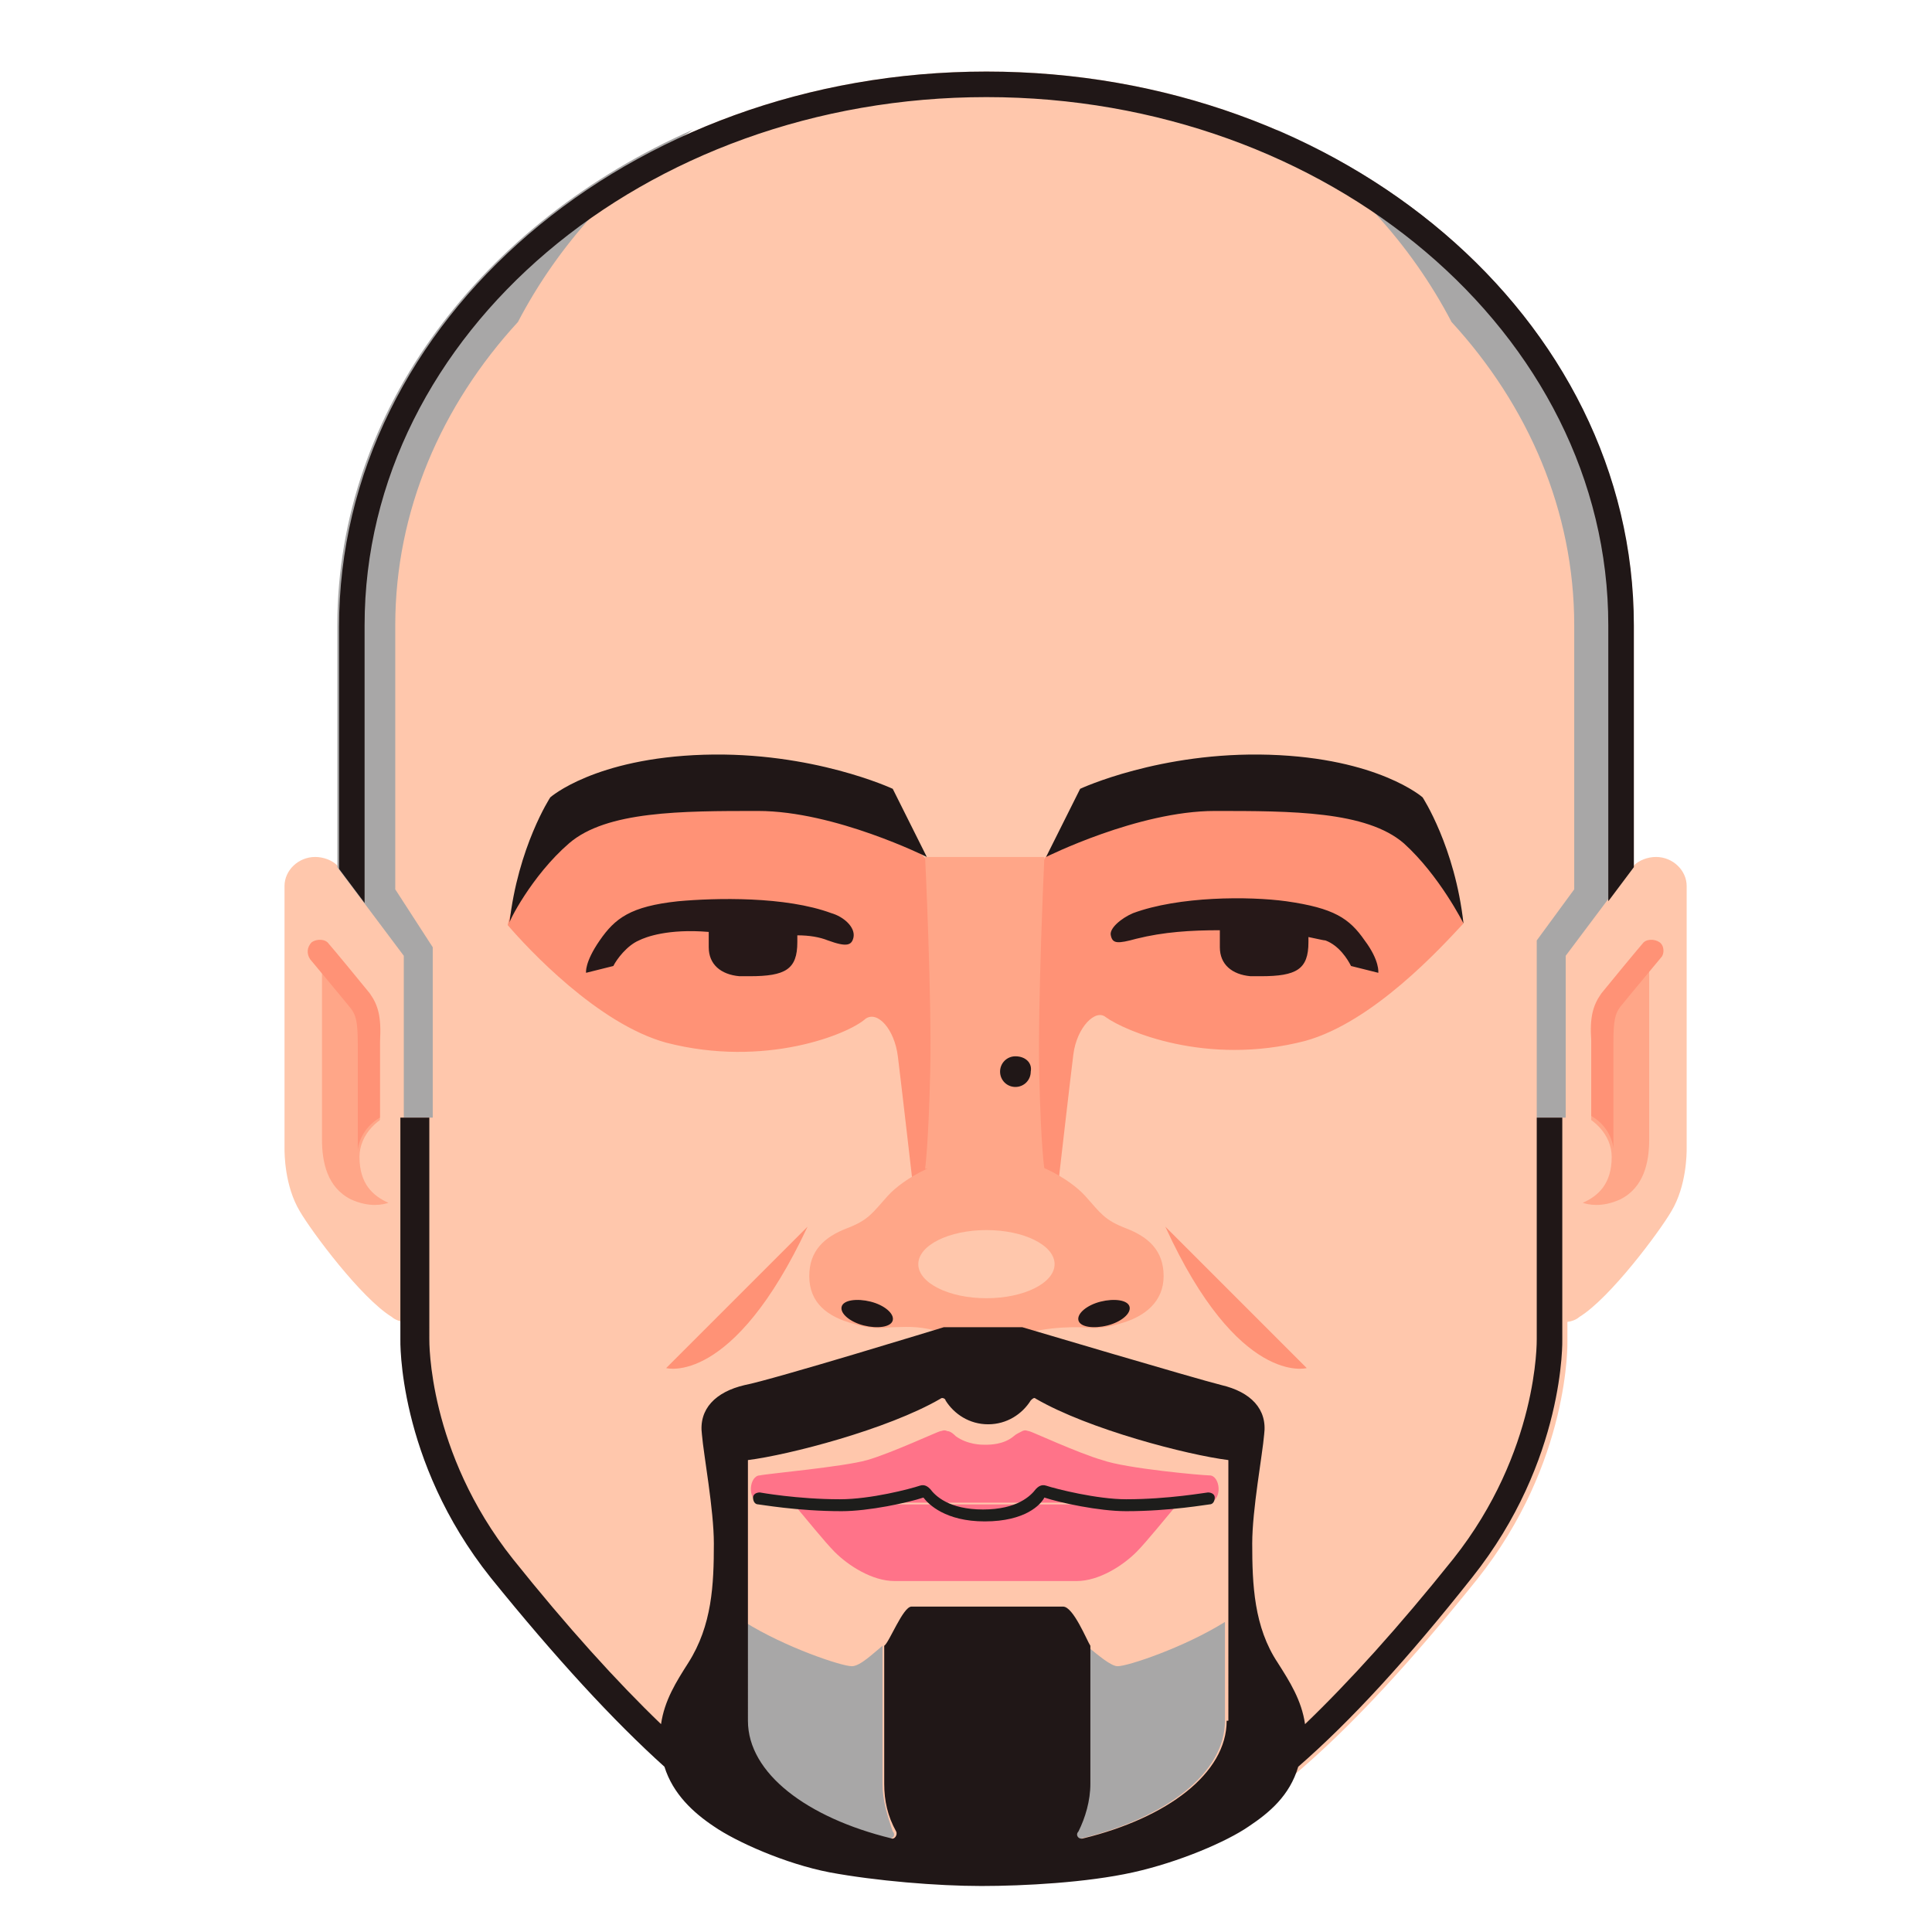 <?xml version="1.0" encoding="utf-8"?>
<!-- Generator: Adobe Illustrator 21.1.0, SVG Export Plug-In . SVG Version: 6.00 Build 0)  -->
<svg version="1.1" id="Capa_1" xmlns="http://www.w3.org/2000/svg" xmlns:xlink="http://www.w3.org/1999/xlink" x="0px" y="0px"
	 viewBox="0 0 113.4 113.4" style="enable-background:new 0 0 113.4 113.4;" xml:space="preserve">
<style type="text/css">
	.st0{fill:#FFC7AC;}
	.st1{fill:#FF9276;}
	.st2{fill:#261818;}
	.st3{fill:#FFA688;}
	.st4{fill:#A8A7A7;}
	.st5{fill:#201717;}
	.st6{fill:#FF7389;}
	.st7{fill:#1D1D1B;}
</style>
<g id="Sergio">
	<path class="st0" d="M57.9,4.2c-21,0-38,14.6-38,32.6v33l3.8,6.8h0.1v2.1c0,0-0.2,7.1,5.3,14c7.7,9.6,13.7,14.8,18.7,16.1
		c2.7,0.7,6.6,0.9,10.1,0.9c3.6,0,7.5-0.3,10.1-0.9c5-1.3,11-6.5,18.7-16.1c5.5-6.9,5.3-14,5.3-14v-2.1h0.1l3.8-6.8v-33
		C95.9,18.7,78.9,4.2,57.9,4.2z"/>
	<g id="Ojos_7_">
		<path class="st1" d="M73.9,46.9c-10.7,0.5-12.6,3.5-12.6,3.5s-1,3.7-1,11s1,8.2,1,8.2h0.8c0,0,0.7-6.1,0.9-7.7
			c0.2-1.6,1.3-2.7,1.9-2.2c1.1,0.8,5.9,2.9,11.7,1.4c4-1.1,8-5.5,9.3-6.9C85.9,54.2,84.6,46.4,73.9,46.9z M41.8,46.9
			c-10.7-0.5-12,7.4-12,7.4c1.2,1.4,5.3,5.8,9.3,6.9c5.8,1.5,10.7-0.5,11.7-1.4c0.7-0.5,1.7,0.6,1.9,2.2c0.2,1.6,0.9,7.7,0.9,7.7
			h0.8c0,0,1-0.9,1-8.2s-1-11-1-11S52.5,47.4,41.8,46.9z"/>
		<path class="st2" d="M48.8,53.6c-2.7-1-6.8-0.9-9-0.7c-2.8,0.3-3.7,1-4.6,2.3c-0.9,1.3-0.8,1.9-0.8,1.9l1.6-0.4
			c0.2-0.4,0.8-1.2,1.5-1.5c0.4-0.2,1.7-0.7,4.1-0.5l0,0.9c0,1,0.7,1.6,1.8,1.7l0.6,0c2.1,0,2.8-0.4,2.8-2c0-0.2,0-0.3,0-0.4
			c0.7,0,1.3,0.1,1.8,0.3c1.1,0.4,1.4,0.3,1.5-0.2C50.2,54.4,49.5,53.8,48.8,53.6z M80.1,55.2c-0.9-1.3-1.8-1.9-4.6-2.3
			c-2.2-0.3-6.3-0.3-9,0.7c-0.7,0.3-1.4,0.9-1.3,1.3c0.1,0.5,0.4,0.5,1.5,0.2c1.6-0.4,3.2-0.5,4.9-0.5v0.1l0,0.9
			c0,1,0.7,1.6,1.8,1.7l0.6,0c2.1,0,2.8-0.4,2.8-2c0-0.1,0-0.2,0-0.3c0.5,0.1,0.9,0.2,1,0.2c0.8,0.3,1.3,1.1,1.5,1.5l1.6,0.4
			C80.9,57.1,81,56.4,80.1,55.2z"/>
	</g>
	<g id="Oreja_der_11_">
		<polygon class="st3" points="23.7,71 18.5,71 18.5,56.5 22.3,56.5 22.3,70 		"/>
		<path class="st0" d="M24.1,65.1c-0.2,0-0.4,0-0.6,0.1c0,0,0,0,0,0c-1.3,0.3-2.4,1.4-2.4,2.7c0,1.6,0.8,2.3,1.7,2.7
			c-0.3,0.1-1.1,0.3-2.2-0.2c-1.4-0.7-1.7-2.2-1.7-3.5c0-1.3,0-10,0-10l3.6,3.5v-6.1c0,0-2.6-3.4-2.7-3.5c-0.3-0.3-0.8-0.5-1.3-0.5
			c-1,0-1.8,0.8-1.8,1.7c0,0,0,15.3,0,15.4c0,0.3,0,2.2,0.9,3.7c0.7,1.2,3.6,5.1,5.4,6.2c0,0,0.3,0.3,0.9,0.3c0.5,0,1-0.2,1.3-0.6
			V65.3C24.8,65.2,24.5,65.1,24.1,65.1z"/>
		<path class="st1" d="M21.7,58.3c-0.4-0.5-2.3-2.8-2.4-2.9c-0.2-0.3-0.7-0.3-1-0.1C18,55.6,18,56,18.2,56.3c0,0,2,2.4,2.4,2.9
			c0.3,0.4,0.4,0.8,0.4,2.1v6c0,0.1,0,0.1,0,0.2c0.1-0.8,0.6-1.5,1.3-1.9v-4.4C22.4,59.7,22.2,59,21.7,58.3z"/>
	</g>
	<g id="Oreja_izq_8_">
		<polygon class="st3" points="92,71 97.2,71 97.2,56.5 93.4,56.5 93.4,70 		"/>
		<path class="st0" d="M91.6,65.1c0.2,0,0.4,0,0.6,0.1c0,0,0,0,0,0c1.3,0.3,2.4,1.4,2.4,2.7c0,1.6-0.8,2.3-1.7,2.7
			c0.3,0.1,1.1,0.3,2.2-0.2c1.4-0.7,1.7-2.2,1.7-3.5c0-1.3,0-10,0-10l-3.6,3.5v-6.1c0,0,2.6-3.4,2.7-3.5c0.3-0.3,0.8-0.5,1.3-0.5
			c1,0,1.8,0.8,1.8,1.7c0,0,0,15.3,0,15.4c0,0.3,0,2.2-0.9,3.7c-0.7,1.2-3.6,5.1-5.4,6.2c0,0-0.3,0.3-0.9,0.3c-0.5,0-1-0.2-1.3-0.6
			V65.3C90.9,65.2,91.2,65.1,91.6,65.1z"/>
		<path class="st1" d="M94,58.3c0.4-0.5,2.3-2.8,2.4-2.9c0.2-0.3,0.7-0.3,1-0.1c0.3,0.2,0.3,0.7,0.1,0.9c0,0-2,2.4-2.4,2.9
			c-0.3,0.4-0.4,0.8-0.4,2.1v6c0,0.1,0,0.1,0,0.2c-0.1-0.8-0.6-1.5-1.3-1.9v-4.4C93.3,59.7,93.5,59,94,58.3z"/>
	</g>
	<path class="st4" d="M74.9,7.6c4.3,2.8,7.9,6.7,10.3,11.3c4.5,4.9,7.2,11.1,7.2,17.8v15.5l-2.2,3v10.4h1.7v-9.5l3.9-5.2V36.7
		C95.9,24,87.4,13,74.9,7.6z M19.8,36.7v14.2l3.9,5.2v9.5h1.7v-10l-2.2-3.4V36.7c0-6.7,2.7-12.9,7.2-17.8c2.4-4.6,6-8.5,10.3-11.3
		C28.4,13,19.8,24,19.8,36.7z M63.9,96.7C63.9,96.6,63.9,96.6,63.9,96.7l0,8c0,1-0.2,1.9-0.7,2.8c-0.1,0.2,0.1,0.5,0.3,0.4
		c4.9-1.2,8.4-3.8,8.4-6.9v-5.8c-2.4,1.5-5.7,2.6-6.3,2.6C65.2,97.8,64.4,97.1,63.9,96.7z M51.8,104.7v-8.1c0,0,0,0,0,0
		c-0.5,0.4-1.3,1.2-1.8,1.2c-0.6,0-3.9-1.1-6.3-2.6v5.8c0,3.1,3.5,5.7,8.4,6.9c0.3,0.1,0.5-0.2,0.3-0.4
		C52.1,106.6,51.8,105.7,51.8,104.7z"/>
	<g id="Nariz_10_">
		<path class="st3" d="M66.1,72.1c-1.3-0.5-1.5-0.9-2.4-1.9c-0.9-1-3.2-2.4-5.8-2.4c-2.6,0-4.9,1.4-5.8,2.4c-0.9,1-1.1,1.4-2.4,1.9
			c-1.3,0.5-2.2,1.3-2.2,2.8c0,1.6,1.1,2.4,2.6,2.8c1.3,0.4,1.9,0.2,2.4,0.2c0.5,0,1.3-0.1,2.4,0.2c1,0.2,1.7,0.6,3,0.6
			c1.3,0,2-0.4,3-0.6c1.1-0.2,1.9-0.2,2.4-0.2c0.5,0,1.1,0.2,2.4-0.2c1.5-0.4,2.6-1.3,2.6-2.8C68.3,73.4,67.4,72.6,66.1,72.1z"/>
		<path class="st3" d="M61.3,50.3h-7c0,0,0.4,8.3,0.3,12.6c-0.1,4.3-0.3,5.7-0.3,5.7h7c0,0-0.2-1.2-0.3-5.5
			C60.9,58.9,61.3,50.3,61.3,50.3z"/>
		<path class="st1" d="M68.4,72c4.3,9.4,8.3,8.3,8.3,8.3L68.4,72z M47.4,72l-8.3,8.3C39.1,80.3,43,81.4,47.4,72z"/>
		<ellipse class="st0" cx="57.9" cy="74.2" rx="4" ry="2"/>
		<path class="st5" d="M59.6,62c-0.5,0-0.9,0.4-0.9,0.9c0,0.5,0.4,0.9,0.9,0.9c0.5,0,0.9-0.4,0.9-0.9C60.6,62.4,60.2,62,59.6,62z
			 M51.1,76.4c-0.8-0.2-1.6-0.1-1.7,0.3c-0.1,0.4,0.5,0.9,1.3,1.1c0.8,0.2,1.6,0.1,1.7-0.3C52.5,77.1,51.9,76.6,51.1,76.4z
			 M66.3,76.7c-0.1-0.4-0.9-0.5-1.7-0.3c-0.8,0.2-1.4,0.7-1.3,1.1c0.1,0.4,0.9,0.5,1.7,0.3C65.8,77.6,66.4,77.1,66.3,76.7z"/>
	</g>
	<g id="Boca_6_">
		<path class="st6" d="M49,91.1c0.8,0.8,2.2,1.7,3.5,1.7h10.7c1.3,0,2.7-0.9,3.5-1.7c0.6-0.6,1.8-2.1,2.4-2.8H46.6
			C47.2,89,48.4,90.5,49,91.1z"/>
		<path class="st6" d="M71,86.6c-0.4,0-4.9-0.4-6.3-0.9c-1.4-0.4-4.2-1.7-4.3-1.7c-0.1,0-0.2-0.1-0.4,0c-0.2,0.1-0.4,0.2-0.5,0.3
			c-0.6,0.5-1.4,0.5-1.7,0.5c-0.2,0-1,0-1.7-0.5c-0.1-0.1-0.3-0.3-0.5-0.3c-0.2-0.1-0.3,0-0.4,0c-0.1,0-2.9,1.3-4.3,1.7
			c-1.4,0.4-5.9,0.8-6.3,0.9c-0.6,0-0.8,1.4,0,1.6c0.1,0,26.2,0,26.4,0C71.8,88,71.6,86.6,71,86.6z"/>
		<path class="st7" d="M57.8,89.3c-2.3,0-3.3-1-3.6-1.4c-0.9,0.3-3.2,0.8-4.8,0.8c-2.6,0-4.8-0.4-4.9-0.4c-0.2,0-0.3-0.2-0.3-0.4
			c0-0.2,0.2-0.3,0.4-0.3c0,0,2.2,0.4,4.7,0.4c1.8,0,4.1-0.6,4.7-0.8c0.3-0.1,0.5,0.1,0.6,0.2c0.3,0.4,1.1,1.2,3.1,1.2
			c2,0,2.8-0.8,3.1-1.2c0.1-0.1,0.3-0.3,0.6-0.2c0.6,0.2,3,0.8,4.7,0.8c2.5,0,4.7-0.4,4.8-0.4c0.2,0,0.4,0.1,0.4,0.3
			c0,0.2-0.1,0.4-0.3,0.4c-0.1,0-2.3,0.4-4.9,0.4c-1.6,0-3.9-0.5-4.8-0.8C61.1,88.3,60.2,89.3,57.8,89.3z"/>
	</g>
	<path class="st5" d="M85.9,54.2c-0.5-4.5-2.4-7.4-2.4-7.4s-2.6-2.3-9-2.5c-6.4-0.2-11.1,2-11.1,2l-2,4c0,0,5.4-2.7,9.9-2.7
		c4.5,0,8.9,0,11.1,1.9C84.5,51.4,85.9,54.2,85.9,54.2z M57.9,4.2c-21,0-38,14.6-38,32.6v14.2l1.5,2V36.7c0-17.1,16.4-31,36.5-31
		s36.5,13.9,36.5,31v16.2l1.5-2V36.7C95.9,18.7,78.9,4.2,57.9,4.2z M33.4,49.5c2.2-1.9,6.6-1.9,11.1-1.9s9.9,2.7,9.9,2.7l-2-4
		c0,0-4.7-2.2-11.1-2c-6.4,0.2-9,2.5-9,2.5s-1.9,2.9-2.4,7.4C29.8,54.2,31.2,51.4,33.4,49.5z M91.9,65.6h-1.7v13l0,0l0,0
		c0,0.1,0.1,6.6-4.9,12.9c-3.2,4-6.1,7.2-8.7,9.7c-0.2-1.4-0.9-2.5-1.6-3.6c-1.4-2.1-1.5-4.6-1.5-7c0-2,0.6-5.2,0.7-6.4
		c0.2-1.5-0.8-2.5-2.5-2.9c-1.6-0.4-11.7-3.4-11.7-3.4h-4.6c0,0-10.1,3.1-11.7,3.4c-1.7,0.4-2.7,1.4-2.5,2.9
		c0.1,1.2,0.7,4.4,0.7,6.4c0,2.4-0.1,4.8-1.5,7c-0.7,1.1-1.4,2.2-1.6,3.6c-2.6-2.5-5.5-5.7-8.7-9.7c-5-6.3-4.9-12.8-4.9-12.9l0,0
		V65.6h-1.7v13c0,0-0.2,7.1,5.3,14c3.8,4.7,7.2,8.4,10.2,11.1c0.5,1.6,1.7,2.7,2.9,3.5c1.3,0.9,4.2,2.2,6.8,2.7
		c2.7,0.5,6.3,0.8,8.9,0.8c2.5,0,6.2-0.2,8.9-0.8s5.5-1.8,6.8-2.7c1.2-0.8,2.4-1.8,2.9-3.5c3.1-2.7,6.4-6.3,10.2-11.1
		c5.5-6.9,5.3-14,5.3-14V65.6z M72,101c0,3.1-3.5,5.7-8.4,6.9c-0.3,0.1-0.5-0.2-0.3-0.4c0.4-0.8,0.7-1.8,0.7-2.8v-8.1
		c-0.2-0.3-1-2.3-1.6-2.3h-8.9c-0.5,0-1.3,2.1-1.6,2.3v8.1c0,1,0.2,1.9,0.7,2.8c0.1,0.2-0.1,0.5-0.3,0.4c-4.9-1.2-8.4-3.8-8.4-6.9
		V85.7c2.4-0.3,8.2-1.8,11.3-3.6c0.1-0.1,0.3,0,0.3,0.1c0.5,0.8,1.4,1.4,2.5,1.4s2-0.6,2.5-1.4c0.1-0.1,0.2-0.2,0.3-0.1
		c3.1,1.8,8.9,3.3,11.3,3.6V101z"/>
</g>
</svg>
